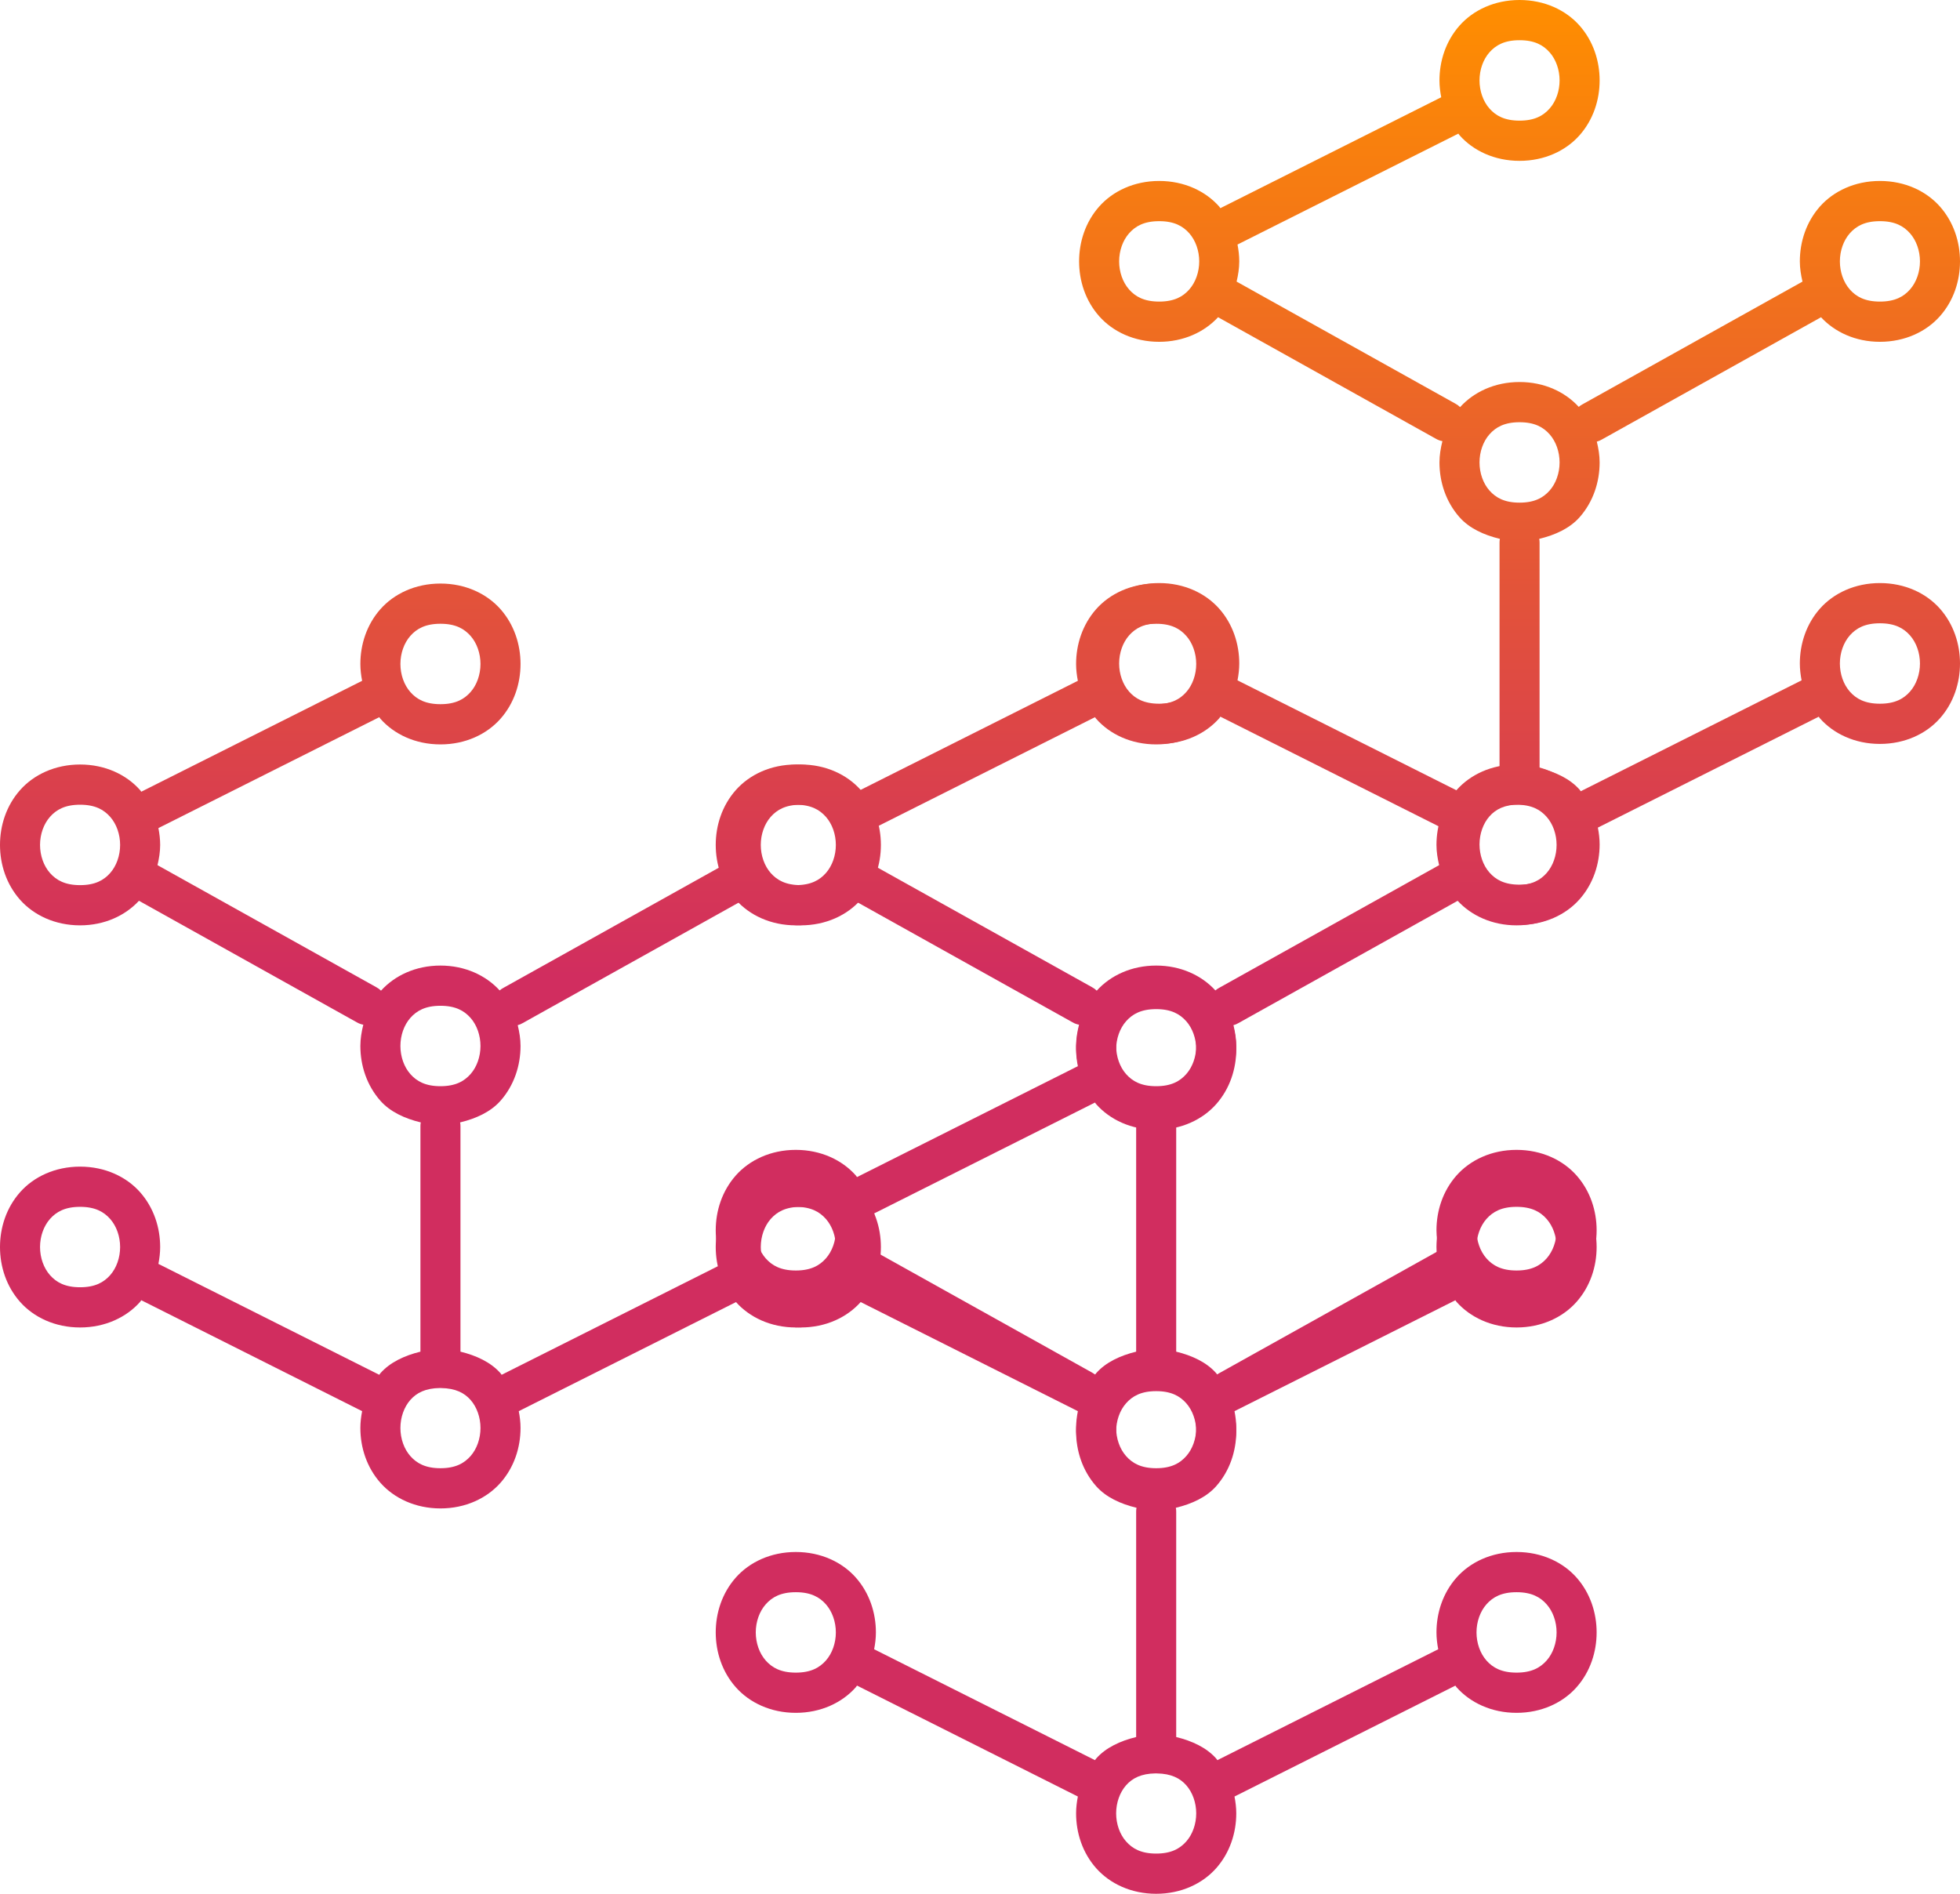 <svg width="178" height="172" viewBox="0 0 178 172" fill="none" xmlns="http://www.w3.org/2000/svg">
<path d="M105 53C102.727 53 100.791 53.922 99.549 55.325C98.307 56.729 97.727 58.529 97.727 60.304C97.727 60.816 97.789 61.328 97.887 61.834L77.83 71.906C77.791 71.86 77.764 71.806 77.724 71.76C76.481 70.356 74.546 69.435 72.273 69.435C70 69.435 68.064 70.356 66.822 71.76C65.579 73.164 65 74.964 65 76.739C65 78.514 65.579 80.314 66.822 81.718C68.064 83.122 70 84.043 72.273 84.043C74.49 84.043 76.376 83.157 77.621 81.811L97.397 92.846C97.581 92.954 97.783 93.029 97.994 93.067C97.834 93.703 97.727 94.35 97.727 95C97.727 96.775 98.307 98.575 99.549 99.979C100.435 100.98 101.753 101.589 103.214 101.941C103.191 102.06 103.18 102.182 103.182 102.304V122.762C101.734 123.117 100.428 123.723 99.549 124.717C99.508 124.763 99.482 124.816 99.442 124.863L79.386 114.791C79.484 114.285 79.546 113.773 79.546 113.261C79.546 111.486 78.966 109.686 77.724 108.282C76.481 106.878 74.546 105.957 72.273 105.957C70 105.957 68.064 106.878 66.822 108.282C65.579 109.686 65 111.486 65 113.261C65 115.036 65.579 116.836 66.822 118.24C68.064 119.643 70 120.565 72.273 120.565C74.546 120.565 76.481 119.643 77.724 118.24C77.765 118.193 77.79 118.138 77.83 118.09L97.887 128.166C97.789 128.672 97.727 129.184 97.727 129.696C97.727 131.471 98.307 133.271 99.549 134.675C100.791 136.078 102.727 137 105 137C107.273 137 109.209 136.078 110.451 134.675C111.693 133.271 112.273 131.471 112.273 129.696C112.273 129.184 112.211 128.672 112.113 128.166L132.17 118.094C132.209 118.14 132.236 118.194 132.276 118.24C133.519 119.643 135.455 120.565 137.727 120.565C140 120.565 141.936 119.643 143.178 118.24C144.421 116.836 145 115.036 145 113.261C145 111.486 144.421 109.686 143.178 108.282C141.936 106.878 140 105.957 137.727 105.957C135.455 105.957 133.519 106.878 132.276 108.282C131.034 109.686 130.455 111.486 130.455 113.261C130.455 113.773 130.516 114.285 130.614 114.791L110.558 124.863C110.518 124.816 110.492 124.763 110.451 124.717C109.572 123.723 108.266 123.117 106.818 122.762V102.304C106.82 102.182 106.809 102.06 106.786 101.941C108.247 101.589 109.565 100.98 110.451 99.979C111.693 98.575 112.273 96.775 112.273 95C112.273 94.365 112.169 93.732 112.017 93.11C112.178 93.067 112.332 93.002 112.475 92.917L132.379 81.814C133.624 83.16 135.511 84.043 137.727 84.043C140 84.043 141.936 83.122 143.178 81.718C144.421 80.314 145 78.514 145 76.739C145 74.964 144.421 73.164 143.178 71.76C141.936 70.356 140 69.435 137.727 69.435C135.455 69.435 133.519 70.356 132.276 71.76C131.034 73.164 130.455 74.964 130.455 76.739C130.455 77.356 130.553 77.971 130.696 78.576L110.71 89.725C110.591 89.788 110.479 89.865 110.376 89.953C109.132 88.591 107.233 87.696 105 87.696C102.755 87.696 100.846 88.6 99.602 89.975C99.472 89.846 99.324 89.738 99.162 89.654L79.304 78.576C79.448 77.971 79.546 77.356 79.546 76.739C79.546 76.227 79.484 75.715 79.386 75.209L99.442 65.137C99.482 65.184 99.508 65.237 99.549 65.283C100.791 66.687 102.727 67.609 105 67.609C107.273 67.609 109.209 66.687 110.451 65.283C111.693 63.88 112.273 62.08 112.273 60.304C112.273 58.529 111.693 56.729 110.451 55.325C109.209 53.922 107.273 53 105 53ZM105 56.652C106.364 56.652 107.155 57.1 107.731 57.751C108.307 58.401 108.636 59.341 108.636 60.304C108.636 61.268 108.307 62.207 107.731 62.858C107.155 63.509 106.364 63.956 105 63.956C103.636 63.956 102.845 63.509 102.269 62.858C101.693 62.207 101.364 61.268 101.364 60.304C101.364 59.341 101.693 58.401 102.269 57.751C102.845 57.1 103.636 56.652 105 56.652ZM72.273 73.087C73.636 73.087 74.428 73.535 75.004 74.186C75.579 74.836 75.909 75.775 75.909 76.739C75.909 77.703 75.579 78.642 75.004 79.293C74.428 79.944 73.636 80.391 72.273 80.391C70.909 80.391 70.118 79.944 69.542 79.293C68.966 78.642 68.636 77.703 68.636 76.739C68.636 75.775 68.966 74.836 69.542 74.186C70.118 73.535 70.909 73.087 72.273 73.087ZM137.727 73.087C139.091 73.087 139.882 73.535 140.458 74.186C141.034 74.836 141.364 75.775 141.364 76.739C141.364 77.703 141.034 78.642 140.458 79.293C139.882 79.944 139.091 80.391 137.727 80.391C136.364 80.391 135.572 79.944 134.996 79.293C134.421 78.642 134.091 77.703 134.091 76.739C134.091 75.775 134.421 74.836 134.996 74.186C135.572 73.535 136.364 73.087 137.727 73.087ZM105 91.348C106.364 91.348 107.155 91.796 107.731 92.446C108.307 93.097 108.636 94.036 108.636 95C108.636 95.964 108.307 96.903 107.731 97.554C107.155 98.204 106.364 98.652 105 98.652C103.636 98.652 102.845 98.204 102.269 97.554C101.693 96.903 101.364 95.964 101.364 95C101.364 94.036 101.693 93.097 102.269 92.446C102.845 91.796 103.636 91.348 105 91.348ZM72.273 109.609C73.636 109.609 74.428 110.057 75.004 110.707C75.579 111.358 75.909 112.297 75.909 113.261C75.909 114.225 75.579 115.164 75.004 115.815C74.428 116.465 73.636 116.913 72.273 116.913C70.909 116.913 70.118 116.465 69.542 115.815C68.966 115.164 68.636 114.225 68.636 113.261C68.636 112.297 68.966 111.358 69.542 110.707C70.118 110.057 70.909 109.609 72.273 109.609ZM137.727 109.609C139.091 109.609 139.882 110.057 140.458 110.707C141.034 111.358 141.364 112.297 141.364 113.261C141.364 114.225 141.034 115.164 140.458 115.815C139.882 116.465 139.091 116.913 137.727 116.913C136.364 116.913 135.572 116.465 134.996 115.815C134.421 115.164 134.091 114.225 134.091 113.261C134.091 112.297 134.421 111.358 134.996 110.707C135.572 110.057 136.364 109.609 137.727 109.609ZM104.947 126.065C104.983 126.067 105.02 126.068 105.057 126.068C106.368 126.087 107.167 126.505 107.731 127.142C108.307 127.793 108.636 128.732 108.636 129.696C108.636 130.659 108.307 131.599 107.731 132.249C107.155 132.9 106.364 133.348 105 133.348C103.636 133.348 102.845 132.9 102.269 132.249C101.693 131.599 101.364 130.659 101.364 129.696C101.364 128.732 101.693 127.793 102.269 127.142C102.834 126.504 103.631 126.082 104.947 126.065Z" fill="url(#paint0_linear)"/>
<path d="M105 88C102.727 88 100.791 88.922 99.549 90.325C98.307 91.729 97.727 93.529 97.727 95.304C97.727 95.816 97.789 96.328 97.887 96.834L77.83 106.906C77.791 106.86 77.764 106.806 77.724 106.76C76.481 105.357 74.546 104.435 72.273 104.435C70 104.435 68.064 105.357 66.822 106.76C65.579 108.164 65 109.964 65 111.739C65 113.514 65.579 115.314 66.822 116.718C68.064 118.122 70 119.043 72.273 119.043C74.49 119.043 76.376 118.157 77.621 116.811L97.397 127.846C97.581 127.954 97.783 128.029 97.994 128.067C97.834 128.703 97.727 129.35 97.727 130C97.727 131.775 98.307 133.575 99.549 134.979C100.435 135.98 101.753 136.589 103.214 136.941C103.191 137.06 103.18 137.182 103.182 137.304V157.762C101.734 158.117 100.428 158.723 99.549 159.717C99.508 159.763 99.482 159.816 99.442 159.863L79.386 149.791C79.484 149.285 79.546 148.773 79.546 148.261C79.546 146.486 78.966 144.686 77.724 143.282C76.481 141.878 74.546 140.957 72.273 140.957C70 140.957 68.064 141.878 66.822 143.282C65.579 144.686 65 146.486 65 148.261C65 150.036 65.579 151.836 66.822 153.24C68.064 154.643 70 155.565 72.273 155.565C74.546 155.565 76.481 154.643 77.724 153.24C77.765 153.193 77.79 153.138 77.83 153.09L97.887 163.166C97.789 163.672 97.727 164.184 97.727 164.696C97.727 166.471 98.307 168.271 99.549 169.675C100.791 171.078 102.727 172 105 172C107.273 172 109.209 171.078 110.451 169.675C111.693 168.271 112.273 166.471 112.273 164.696C112.273 164.184 112.211 163.672 112.113 163.166L132.17 153.094C132.209 153.14 132.236 153.194 132.276 153.24C133.519 154.643 135.455 155.565 137.727 155.565C140 155.565 141.936 154.643 143.178 153.24C144.421 151.836 145 150.036 145 148.261C145 146.486 144.421 144.686 143.178 143.282C141.936 141.878 140 140.957 137.727 140.957C135.455 140.957 133.519 141.878 132.276 143.282C131.034 144.686 130.455 146.486 130.455 148.261C130.455 148.773 130.516 149.285 130.614 149.791L110.558 159.863C110.518 159.816 110.492 159.763 110.451 159.717C109.572 158.723 108.266 158.117 106.818 157.762V137.304C106.82 137.182 106.809 137.06 106.786 136.941C108.247 136.589 109.565 135.98 110.451 134.979C111.693 133.575 112.273 131.775 112.273 130C112.273 129.365 112.169 128.732 112.017 128.11C112.178 128.067 112.332 128.002 112.475 127.917L132.379 116.814C133.624 118.16 135.511 119.043 137.727 119.043C140 119.043 141.936 118.122 143.178 116.718C144.421 115.314 145 113.514 145 111.739C145 109.964 144.421 108.164 143.178 106.76C141.936 105.357 140 104.435 137.727 104.435C135.455 104.435 133.519 105.357 132.276 106.76C131.034 108.164 130.455 109.964 130.455 111.739C130.455 112.356 130.553 112.971 130.696 113.576L110.71 124.725C110.591 124.788 110.479 124.865 110.376 124.953C109.132 123.591 107.233 122.696 105 122.696C102.755 122.696 100.846 123.6 99.602 124.975C99.472 124.846 99.324 124.738 99.162 124.654L79.304 113.576C79.448 112.971 79.546 112.356 79.546 111.739C79.546 111.227 79.484 110.715 79.386 110.209L99.442 100.137C99.482 100.184 99.508 100.237 99.549 100.283C100.791 101.687 102.727 102.609 105 102.609C107.273 102.609 109.209 101.687 110.451 100.283C111.693 98.88 112.273 97.08 112.273 95.304C112.273 93.529 111.693 91.729 110.451 90.325C109.209 88.922 107.273 88 105 88ZM105 91.652C106.364 91.652 107.155 92.1 107.731 92.751C108.307 93.401 108.636 94.341 108.636 95.304C108.636 96.268 108.307 97.207 107.731 97.858C107.155 98.509 106.364 98.957 105 98.957C103.636 98.957 102.845 98.509 102.269 97.858C101.693 97.207 101.364 96.268 101.364 95.304C101.364 94.341 101.693 93.401 102.269 92.751C102.845 92.1 103.636 91.652 105 91.652ZM72.273 108.087C73.636 108.087 74.428 108.535 75.004 109.185C75.579 109.836 75.909 110.775 75.909 111.739C75.909 112.703 75.579 113.642 75.004 114.293C74.428 114.943 73.636 115.391 72.273 115.391C70.909 115.391 70.118 114.943 69.542 114.293C68.966 113.642 68.636 112.703 68.636 111.739C68.636 110.775 68.966 109.836 69.542 109.185C70.118 108.535 70.909 108.087 72.273 108.087ZM137.727 108.087C139.091 108.087 139.882 108.535 140.458 109.185C141.034 109.836 141.364 110.775 141.364 111.739C141.364 112.703 141.034 113.642 140.458 114.293C139.882 114.943 139.091 115.391 137.727 115.391C136.364 115.391 135.572 114.943 134.996 114.293C134.421 113.642 134.091 112.703 134.091 111.739C134.091 110.775 134.421 109.836 134.996 109.185C135.572 108.535 136.364 108.087 137.727 108.087ZM105 126.348C106.364 126.348 107.155 126.796 107.731 127.446C108.307 128.097 108.636 129.036 108.636 130C108.636 130.964 108.307 131.903 107.731 132.554C107.155 133.204 106.364 133.652 105 133.652C103.636 133.652 102.845 133.204 102.269 132.554C101.693 131.903 101.364 130.964 101.364 130C101.364 129.036 101.693 128.097 102.269 127.446C102.845 126.796 103.636 126.348 105 126.348ZM72.273 144.609C73.636 144.609 74.428 145.057 75.004 145.707C75.579 146.358 75.909 147.297 75.909 148.261C75.909 149.225 75.579 150.164 75.004 150.815C74.428 151.465 73.636 151.913 72.273 151.913C70.909 151.913 70.118 151.465 69.542 150.815C68.966 150.164 68.636 149.225 68.636 148.261C68.636 147.297 68.966 146.358 69.542 145.707C70.118 145.057 70.909 144.609 72.273 144.609ZM137.727 144.609C139.091 144.609 139.882 145.057 140.458 145.707C141.034 146.358 141.364 147.297 141.364 148.261C141.364 149.225 141.034 150.164 140.458 150.815C139.882 151.465 139.091 151.913 137.727 151.913C136.364 151.913 135.572 151.465 134.996 150.815C134.421 150.164 134.091 149.225 134.091 148.261C134.091 147.297 134.421 146.358 134.996 145.707C135.572 145.057 136.364 144.609 137.727 144.609ZM104.947 161.065C104.983 161.067 105.02 161.068 105.057 161.068C106.368 161.087 107.167 161.505 107.731 162.142C108.307 162.793 108.636 163.732 108.636 164.696C108.636 165.659 108.307 166.599 107.731 167.249C107.155 167.9 106.364 168.348 105 168.348C103.636 168.348 102.845 167.9 102.269 167.249C101.693 166.599 101.364 165.659 101.364 164.696C101.364 163.732 101.693 162.793 102.269 162.142C102.834 161.504 103.631 161.082 104.947 161.065Z" fill="url(#paint1_linear)"/>
<path d="M40 53C37.727 53 35.791 53.922 34.549 55.325C33.307 56.729 32.727 58.529 32.727 60.304C32.727 60.816 32.789 61.328 32.887 61.834L12.83 71.906C12.791 71.86 12.764 71.806 12.724 71.76C11.481 70.356 9.545 69.435 7.273 69.435C5 69.435 3.064 70.356 1.822 71.76C0.579 73.164 0 74.964 0 76.739C0 78.514 0.579 80.314 1.822 81.718C3.064 83.122 5 84.043 7.273 84.043C9.49 84.043 11.376 83.157 12.621 81.811L32.397 92.846C32.581 92.954 32.783 93.029 32.994 93.067C32.834 93.703 32.727 94.35 32.727 95C32.727 96.775 33.307 98.575 34.549 99.979C35.435 100.98 36.753 101.589 38.214 101.941C38.191 102.06 38.18 102.182 38.182 102.304V122.762C36.734 123.117 35.428 123.723 34.549 124.717C34.508 124.763 34.482 124.816 34.443 124.863L14.386 114.791C14.484 114.285 14.546 113.773 14.546 113.261C14.546 111.486 13.966 109.686 12.724 108.282C11.481 106.878 9.545 105.957 7.273 105.957C5 105.957 3.064 106.878 1.822 108.282C0.579 109.686 0 111.486 0 113.261C0 115.036 0.579 116.836 1.822 118.24C3.064 119.643 5 120.565 7.273 120.565C9.545 120.565 11.481 119.643 12.724 118.24C12.765 118.193 12.79 118.138 12.83 118.09L32.887 128.166C32.789 128.672 32.727 129.184 32.727 129.696C32.727 131.471 33.307 133.271 34.549 134.675C35.791 136.078 37.727 137 40 137C42.273 137 44.209 136.078 45.451 134.675C46.693 133.271 47.273 131.471 47.273 129.696C47.273 129.184 47.211 128.672 47.113 128.166L67.17 118.094C67.209 118.14 67.236 118.194 67.276 118.24C68.519 119.643 70.454 120.565 72.727 120.565C75 120.565 76.936 119.643 78.178 118.24C79.421 116.836 80 115.036 80 113.261C80 111.486 79.421 109.686 78.178 108.282C76.936 106.878 75 105.957 72.727 105.957C70.454 105.957 68.519 106.878 67.276 108.282C66.034 109.686 65.454 111.486 65.454 113.261C65.454 113.773 65.516 114.285 65.614 114.791L45.557 124.863C45.518 124.816 45.492 124.763 45.451 124.717C44.572 123.723 43.266 123.117 41.818 122.762V102.304C41.82 102.182 41.809 102.06 41.786 101.941C43.247 101.589 44.565 100.98 45.451 99.979C46.693 98.575 47.273 96.775 47.273 95C47.273 94.365 47.169 93.732 47.017 93.11C47.178 93.067 47.332 93.002 47.475 92.917L67.379 81.814C68.624 83.16 70.511 84.043 72.727 84.043C75 84.043 76.936 83.122 78.178 81.718C79.421 80.314 80 78.514 80 76.739C80 74.964 79.421 73.164 78.178 71.76C76.936 70.356 75 69.435 72.727 69.435C70.454 69.435 68.519 70.356 67.276 71.76C66.034 73.164 65.454 74.964 65.454 76.739C65.454 77.356 65.552 77.971 65.696 78.576L45.71 89.725C45.591 89.788 45.479 89.865 45.376 89.953C44.132 88.591 42.233 87.696 40 87.696C37.755 87.696 35.846 88.6 34.602 89.975C34.472 89.846 34.324 89.738 34.162 89.654L14.304 78.576C14.447 77.971 14.546 77.356 14.546 76.739C14.546 76.227 14.484 75.715 14.386 75.209L34.443 65.137C34.482 65.184 34.508 65.237 34.549 65.283C35.791 66.687 37.727 67.609 40 67.609C42.273 67.609 44.209 66.687 45.451 65.283C46.693 63.88 47.273 62.08 47.273 60.304C47.273 58.529 46.693 56.729 45.451 55.325C44.209 53.922 42.273 53 40 53ZM40 56.652C41.364 56.652 42.155 57.1 42.731 57.751C43.307 58.401 43.636 59.341 43.636 60.304C43.636 61.268 43.307 62.207 42.731 62.858C42.155 63.509 41.364 63.956 40 63.956C38.636 63.956 37.845 63.509 37.269 62.858C36.693 62.207 36.364 61.268 36.364 60.304C36.364 59.341 36.693 58.401 37.269 57.751C37.845 57.1 38.636 56.652 40 56.652ZM7.273 73.087C8.636 73.087 9.428 73.535 10.004 74.186C10.579 74.836 10.909 75.775 10.909 76.739C10.909 77.703 10.579 78.642 10.004 79.293C9.428 79.944 8.636 80.391 7.273 80.391C5.909 80.391 5.118 79.944 4.542 79.293C3.966 78.642 3.636 77.703 3.636 76.739C3.636 75.775 3.966 74.836 4.542 74.186C5.118 73.535 5.909 73.087 7.273 73.087ZM72.727 73.087C74.091 73.087 74.882 73.535 75.458 74.186C76.034 74.836 76.364 75.775 76.364 76.739C76.364 77.703 76.034 78.642 75.458 79.293C74.882 79.944 74.091 80.391 72.727 80.391C71.364 80.391 70.572 79.944 69.996 79.293C69.421 78.642 69.091 77.703 69.091 76.739C69.091 75.775 69.421 74.836 69.996 74.186C70.572 73.535 71.364 73.087 72.727 73.087ZM40 91.348C41.364 91.348 42.155 91.796 42.731 92.446C43.307 93.097 43.636 94.036 43.636 95C43.636 95.964 43.307 96.903 42.731 97.554C42.155 98.204 41.364 98.652 40 98.652C38.636 98.652 37.845 98.204 37.269 97.554C36.693 96.903 36.364 95.964 36.364 95C36.364 94.036 36.693 93.097 37.269 92.446C37.845 91.796 38.636 91.348 40 91.348ZM7.273 109.609C8.636 109.609 9.428 110.057 10.004 110.707C10.579 111.358 10.909 112.297 10.909 113.261C10.909 114.225 10.579 115.164 10.004 115.815C9.428 116.465 8.636 116.913 7.273 116.913C5.909 116.913 5.118 116.465 4.542 115.815C3.966 115.164 3.636 114.225 3.636 113.261C3.636 112.297 3.966 111.358 4.542 110.707C5.118 110.057 5.909 109.609 7.273 109.609ZM72.727 109.609C74.091 109.609 74.882 110.057 75.458 110.707C76.034 111.358 76.364 112.297 76.364 113.261C76.364 114.225 76.034 115.164 75.458 115.815C74.882 116.465 74.091 116.913 72.727 116.913C71.364 116.913 70.572 116.465 69.996 115.815C69.421 115.164 69.091 114.225 69.091 113.261C69.091 112.297 69.421 111.358 69.996 110.707C70.572 110.057 71.364 109.609 72.727 109.609ZM39.947 126.065C39.983 126.067 40.02 126.068 40.057 126.068C41.368 126.087 42.167 126.505 42.731 127.142C43.307 127.793 43.636 128.732 43.636 129.696C43.636 130.659 43.307 131.599 42.731 132.249C42.155 132.9 41.364 133.348 40 133.348C38.636 133.348 37.845 132.9 37.269 132.249C36.693 131.599 36.364 130.659 36.364 129.696C36.364 128.732 36.693 127.793 37.269 127.142C37.834 126.504 38.631 126.082 39.947 126.065Z" fill="url(#paint2_linear)"/>
<path d="M138 0C135.727 0 133.791 0.922 132.549 2.325C131.307 3.729 130.727 5.529 130.727 7.304C130.727 7.816 130.789 8.328 130.887 8.834L110.83 18.906C110.791 18.86 110.764 18.806 110.724 18.76C109.481 17.357 107.545 16.435 105.273 16.435C103 16.435 101.064 17.357 99.822 18.76C98.579 20.164 98 21.964 98 23.739C98 25.515 98.579 27.314 99.822 28.718C101.064 30.122 103 31.044 105.273 31.044C107.49 31.044 109.376 30.157 110.621 28.811L130.397 39.846C130.581 39.954 130.783 40.029 130.994 40.067C130.834 40.703 130.727 41.35 130.727 42C130.727 43.775 131.307 45.575 132.549 46.979C133.435 47.98 134.753 48.589 136.214 48.941C136.191 49.06 136.18 49.182 136.182 49.304V69.762C134.734 70.117 133.428 70.723 132.549 71.717C132.508 71.763 132.482 71.816 132.442 71.863L112.386 61.791C112.484 61.285 112.545 60.773 112.545 60.261C112.545 58.486 111.966 56.686 110.724 55.282C109.481 53.878 107.545 52.956 105.273 52.956C103 52.956 101.064 53.878 99.822 55.282C98.579 56.686 98 58.486 98 60.261C98 62.036 98.579 63.836 99.822 65.24C101.064 66.644 103 67.565 105.273 67.565C107.545 67.565 109.481 66.644 110.724 65.24C110.765 65.193 110.79 65.138 110.83 65.09L130.887 75.166C130.789 75.672 130.727 76.184 130.727 76.696C130.727 78.471 131.307 80.271 132.549 81.675C133.791 83.078 135.727 84 138 84C140.273 84 142.209 83.078 143.451 81.675C144.693 80.271 145.273 78.471 145.273 76.696C145.273 76.184 145.211 75.672 145.113 75.166L165.17 65.094C165.209 65.14 165.236 65.194 165.276 65.24C166.519 66.644 168.455 67.565 170.727 67.565C173 67.565 174.936 66.644 176.178 65.24C177.421 63.836 178 62.036 178 60.261C178 58.486 177.421 56.686 176.178 55.282C174.936 53.878 173 52.956 170.727 52.956C168.455 52.956 166.519 53.878 165.276 55.282C164.034 56.686 163.455 58.486 163.455 60.261C163.455 60.773 163.516 61.285 163.614 61.791L143.558 71.863C143.518 71.816 143.492 71.763 143.451 71.717C142.572 70.723 141.266 70.117 139.818 69.762V49.304C139.82 49.182 139.809 49.06 139.786 48.941C141.247 48.589 142.565 47.98 143.451 46.979C144.693 45.575 145.273 43.775 145.273 42C145.273 41.365 145.169 40.732 145.017 40.11C145.178 40.067 145.332 40.002 145.475 39.917L165.379 28.814C166.624 30.16 168.511 31.044 170.727 31.044C173 31.044 174.936 30.122 176.178 28.718C177.421 27.314 178 25.515 178 23.739C178 21.964 177.421 20.164 176.178 18.76C174.936 17.357 173 16.435 170.727 16.435C168.455 16.435 166.519 17.357 165.276 18.76C164.034 20.164 163.455 21.964 163.455 23.739C163.455 24.356 163.553 24.971 163.696 25.576L143.71 36.725C143.591 36.788 143.479 36.865 143.376 36.953C142.132 35.591 140.233 34.696 138 34.696C135.755 34.696 133.846 35.6 132.602 36.975C132.472 36.846 132.324 36.738 132.162 36.654L112.304 25.576C112.447 24.971 112.545 24.356 112.545 23.739C112.545 23.227 112.484 22.715 112.386 22.209L132.442 12.137C132.482 12.184 132.508 12.237 132.549 12.283C133.791 13.687 135.727 14.609 138 14.609C140.273 14.609 142.209 13.687 143.451 12.283C144.693 10.88 145.273 9.08 145.273 7.304C145.273 5.529 144.693 3.729 143.451 2.325C142.209 0.922 140.273 0 138 0ZM138 3.652C139.364 3.652 140.155 4.1 140.731 4.751C141.307 5.401 141.636 6.341 141.636 7.304C141.636 8.268 141.307 9.207 140.731 9.858C140.155 10.509 139.364 10.957 138 10.957C136.636 10.957 135.845 10.509 135.269 9.858C134.693 9.207 134.364 8.268 134.364 7.304C134.364 6.341 134.693 5.401 135.269 4.751C135.845 4.1 136.636 3.652 138 3.652ZM105.273 20.087C106.636 20.087 107.428 20.535 108.004 21.186C108.579 21.836 108.909 22.775 108.909 23.739C108.909 24.703 108.579 25.642 108.004 26.293C107.428 26.944 106.636 27.391 105.273 27.391C103.909 27.391 103.118 26.944 102.542 26.293C101.966 25.642 101.636 24.703 101.636 23.739C101.636 22.775 101.966 21.836 102.542 21.186C103.118 20.535 103.909 20.087 105.273 20.087ZM170.727 20.087C172.091 20.087 172.882 20.535 173.458 21.186C174.034 21.836 174.364 22.775 174.364 23.739C174.364 24.703 174.034 25.642 173.458 26.293C172.882 26.944 172.091 27.391 170.727 27.391C169.364 27.391 168.572 26.944 167.996 26.293C167.421 25.642 167.091 24.703 167.091 23.739C167.091 22.775 167.421 21.836 167.996 21.186C168.572 20.535 169.364 20.087 170.727 20.087ZM138 38.348C139.364 38.348 140.155 38.796 140.731 39.446C141.307 40.097 141.636 41.036 141.636 42C141.636 42.964 141.307 43.903 140.731 44.554C140.155 45.204 139.364 45.652 138 45.652C136.636 45.652 135.845 45.204 135.269 44.554C134.693 43.903 134.364 42.964 134.364 42C134.364 41.036 134.693 40.097 135.269 39.446C135.845 38.796 136.636 38.348 138 38.348ZM105.273 56.609C106.636 56.609 107.428 57.056 108.004 57.707C108.579 58.358 108.909 59.297 108.909 60.261C108.909 61.225 108.579 62.164 108.004 62.815C107.428 63.465 106.636 63.913 105.273 63.913C103.909 63.913 103.118 63.465 102.542 62.815C101.966 62.164 101.636 61.225 101.636 60.261C101.636 59.297 101.966 58.358 102.542 57.707C103.118 57.056 103.909 56.609 105.273 56.609ZM170.727 56.609C172.091 56.609 172.882 57.056 173.458 57.707C174.034 58.358 174.364 59.297 174.364 60.261C174.364 61.225 174.034 62.164 173.458 62.815C172.882 63.465 172.091 63.913 170.727 63.913C169.364 63.913 168.572 63.465 167.996 62.815C167.421 62.164 167.091 61.225 167.091 60.261C167.091 59.297 167.421 58.358 167.996 57.707C168.572 57.056 169.364 56.609 170.727 56.609ZM137.947 73.065C137.983 73.067 138.02 73.068 138.057 73.068C139.368 73.087 140.167 73.505 140.731 74.142C141.307 74.793 141.636 75.732 141.636 76.696C141.636 77.659 141.307 78.599 140.731 79.249C140.155 79.9 139.364 80.348 138 80.348C136.636 80.348 135.845 79.9 135.269 79.249C134.693 78.599 134.364 77.659 134.364 76.696C134.364 75.732 134.693 74.793 135.269 74.142C135.834 73.504 136.631 73.082 137.947 73.065Z" fill="url(#paint3_linear)"/>
<defs>
<linearGradient id="paint0_linear" x1="89" y1="0" x2="89" y2="172" gradientUnits="userSpaceOnUse">
<stop stop-color="#FF8E00"/>
<stop offset="0.516" stop-color="#D12D5F"/>
</linearGradient>
<linearGradient id="paint1_linear" x1="89" y1="0" x2="89" y2="172" gradientUnits="userSpaceOnUse">
<stop stop-color="#FF8E00"/>
<stop offset="0.516" stop-color="#D12D5F"/>
</linearGradient>
<linearGradient id="paint2_linear" x1="89" y1="0" x2="89" y2="172" gradientUnits="userSpaceOnUse">
<stop stop-color="#FF8E00"/>
<stop offset="0.516" stop-color="#D12D5F"/>
</linearGradient>
<linearGradient id="paint3_linear" x1="89" y1="0" x2="89" y2="172" gradientUnits="userSpaceOnUse">
<stop stop-color="#FF8E00"/>
<stop offset="0.516" stop-color="#D12D5F"/>
</linearGradient>
</defs>
</svg>
